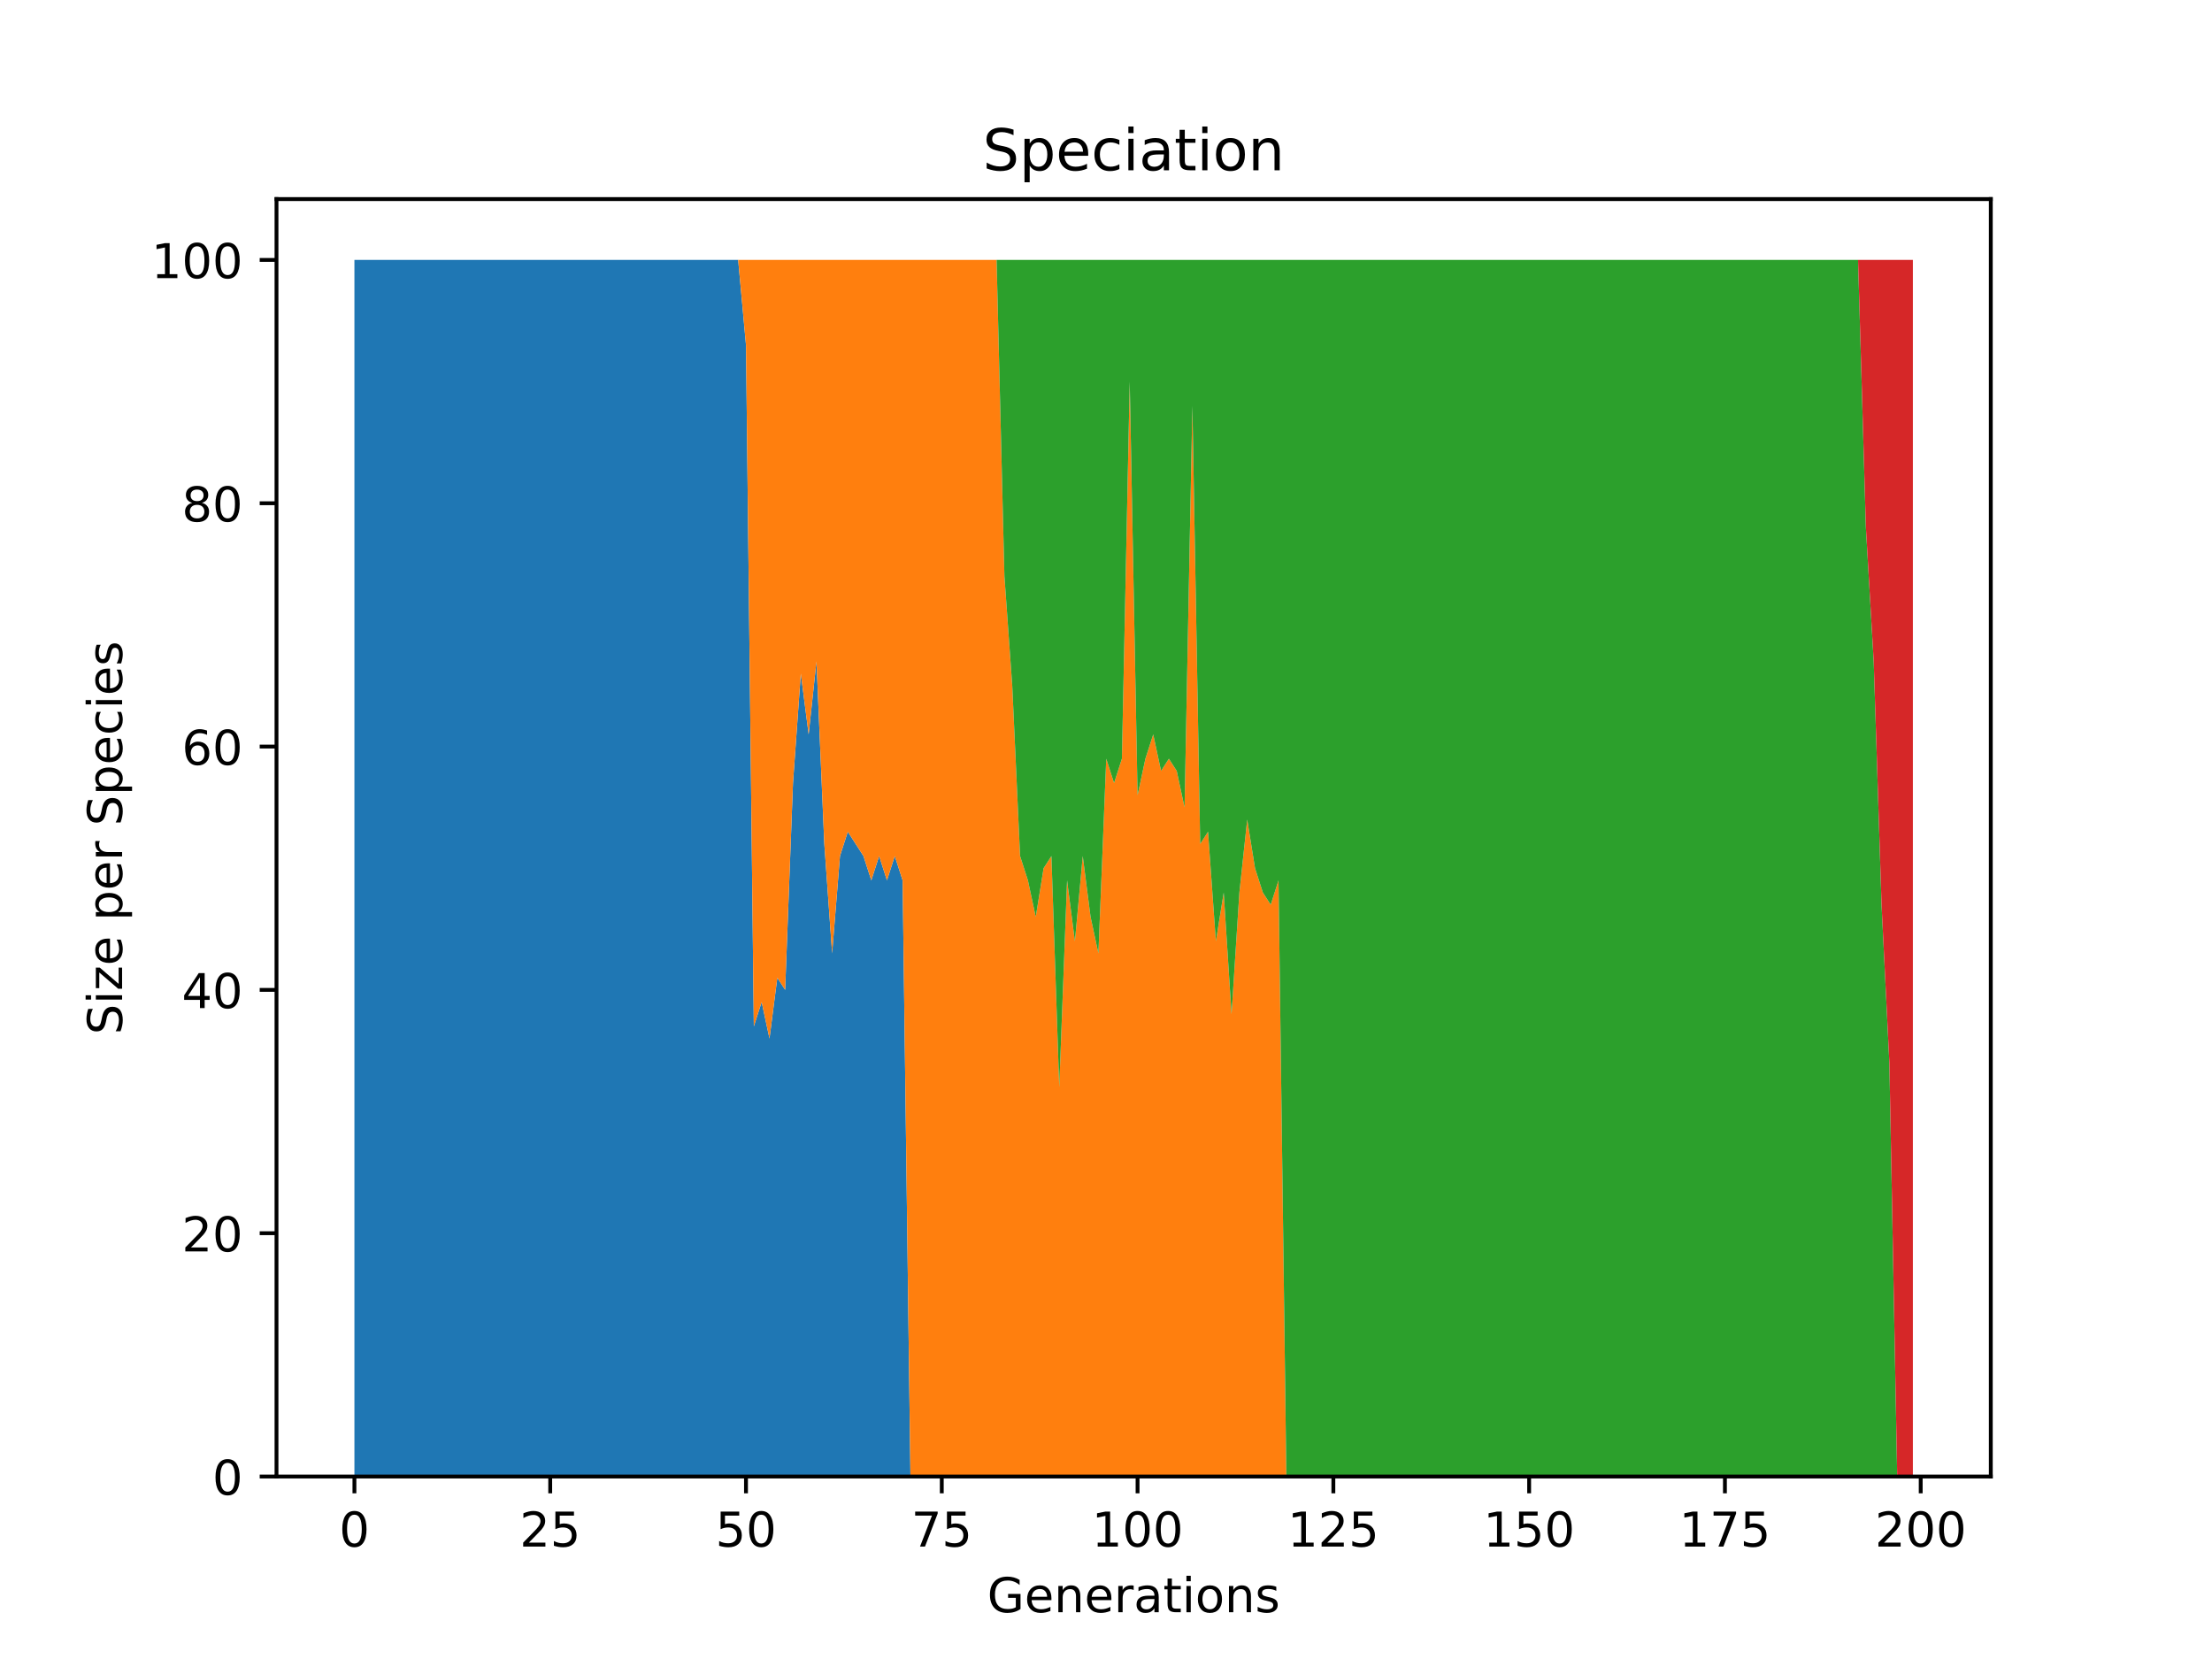 <?xml version="1.0" encoding="utf-8" standalone="no"?>
<!DOCTYPE svg PUBLIC "-//W3C//DTD SVG 1.1//EN"
  "http://www.w3.org/Graphics/SVG/1.1/DTD/svg11.dtd">
<!-- Created with matplotlib (https://matplotlib.org/) -->
<svg height="345.6pt" version="1.1" viewBox="0 0 460.8 345.6" width="460.8pt" xmlns="http://www.w3.org/2000/svg" xmlns:xlink="http://www.w3.org/1999/xlink">
 <defs>
  <style type="text/css">*{stroke-linecap:butt;stroke-linejoin:round;}</style>
 </defs>
 <g id="figure_1">
  <g id="patch_1">
   <path d="M 0 345.6 
L 460.8 345.6 
L 460.8 0 
L 0 0 
z
" style="fill:#ffffff;"/>
  </g>
  <g id="axes_1">
   <g id="patch_2">
    <path d="M 57.6 307.584 
L 414.72 307.584 
L 414.72 41.472 
L 57.6 41.472 
z
" style="fill:#ffffff;"/>
   </g>
   <g id="PolyCollection_1">
    <path clip-path="url(#p19dd9a8d0b)" d="M 73.833 54.144 
L 73.833 307.584 
L 75.464 307.584 
L 77.096 307.584 
L 78.727 307.584 
L 80.358 307.584 
L 81.99 307.584 
L 83.621 307.584 
L 85.253 307.584 
L 86.884 307.584 
L 88.516 307.584 
L 90.147 307.584 
L 91.778 307.584 
L 93.41 307.584 
L 95.041 307.584 
L 96.673 307.584 
L 98.304 307.584 
L 99.936 307.584 
L 101.567 307.584 
L 103.198 307.584 
L 104.83 307.584 
L 106.461 307.584 
L 108.093 307.584 
L 109.724 307.584 
L 111.356 307.584 
L 112.987 307.584 
L 114.618 307.584 
L 116.25 307.584 
L 117.881 307.584 
L 119.513 307.584 
L 121.144 307.584 
L 122.776 307.584 
L 124.407 307.584 
L 126.038 307.584 
L 127.67 307.584 
L 129.301 307.584 
L 130.933 307.584 
L 132.564 307.584 
L 134.196 307.584 
L 135.827 307.584 
L 137.458 307.584 
L 139.09 307.584 
L 140.721 307.584 
L 142.353 307.584 
L 143.984 307.584 
L 145.616 307.584 
L 147.247 307.584 
L 148.879 307.584 
L 150.51 307.584 
L 152.141 307.584 
L 153.773 307.584 
L 155.404 307.584 
L 157.036 307.584 
L 158.667 307.584 
L 160.299 307.584 
L 161.93 307.584 
L 163.561 307.584 
L 165.193 307.584 
L 166.824 307.584 
L 168.456 307.584 
L 170.087 307.584 
L 171.719 307.584 
L 173.35 307.584 
L 174.981 307.584 
L 176.613 307.584 
L 178.244 307.584 
L 179.876 307.584 
L 181.507 307.584 
L 183.139 307.584 
L 184.77 307.584 
L 186.401 307.584 
L 188.033 307.584 
L 189.664 307.584 
L 191.296 307.584 
L 192.927 307.584 
L 194.559 307.584 
L 196.19 307.584 
L 197.821 307.584 
L 199.453 307.584 
L 201.084 307.584 
L 202.716 307.584 
L 204.347 307.584 
L 205.979 307.584 
L 207.61 307.584 
L 209.241 307.584 
L 210.873 307.584 
L 212.504 307.584 
L 214.136 307.584 
L 215.767 307.584 
L 217.399 307.584 
L 219.03 307.584 
L 220.661 307.584 
L 222.293 307.584 
L 223.924 307.584 
L 225.556 307.584 
L 227.187 307.584 
L 228.819 307.584 
L 230.45 307.584 
L 232.081 307.584 
L 233.713 307.584 
L 235.344 307.584 
L 236.976 307.584 
L 238.607 307.584 
L 240.239 307.584 
L 241.87 307.584 
L 243.501 307.584 
L 245.133 307.584 
L 246.764 307.584 
L 248.396 307.584 
L 250.027 307.584 
L 251.659 307.584 
L 253.29 307.584 
L 254.921 307.584 
L 256.553 307.584 
L 258.184 307.584 
L 259.816 307.584 
L 261.447 307.584 
L 263.079 307.584 
L 264.71 307.584 
L 266.341 307.584 
L 267.973 307.584 
L 269.604 307.584 
L 271.236 307.584 
L 272.867 307.584 
L 274.499 307.584 
L 276.13 307.584 
L 277.761 307.584 
L 279.393 307.584 
L 281.024 307.584 
L 282.656 307.584 
L 284.287 307.584 
L 285.919 307.584 
L 287.55 307.584 
L 289.181 307.584 
L 290.813 307.584 
L 292.444 307.584 
L 294.076 307.584 
L 295.707 307.584 
L 297.339 307.584 
L 298.97 307.584 
L 300.601 307.584 
L 302.233 307.584 
L 303.864 307.584 
L 305.496 307.584 
L 307.127 307.584 
L 308.759 307.584 
L 310.39 307.584 
L 312.021 307.584 
L 313.653 307.584 
L 315.284 307.584 
L 316.916 307.584 
L 318.547 307.584 
L 320.179 307.584 
L 321.81 307.584 
L 323.441 307.584 
L 325.073 307.584 
L 326.704 307.584 
L 328.336 307.584 
L 329.967 307.584 
L 331.599 307.584 
L 333.23 307.584 
L 334.862 307.584 
L 336.493 307.584 
L 338.124 307.584 
L 339.756 307.584 
L 341.387 307.584 
L 343.019 307.584 
L 344.65 307.584 
L 346.282 307.584 
L 347.913 307.584 
L 349.544 307.584 
L 351.176 307.584 
L 352.807 307.584 
L 354.439 307.584 
L 356.07 307.584 
L 357.702 307.584 
L 359.333 307.584 
L 360.964 307.584 
L 362.596 307.584 
L 364.227 307.584 
L 365.859 307.584 
L 367.49 307.584 
L 369.122 307.584 
L 370.753 307.584 
L 372.384 307.584 
L 374.016 307.584 
L 375.647 307.584 
L 377.279 307.584 
L 378.91 307.584 
L 380.542 307.584 
L 382.173 307.584 
L 383.804 307.584 
L 385.436 307.584 
L 387.067 307.584 
L 388.699 307.584 
L 390.33 307.584 
L 391.962 307.584 
L 393.593 307.584 
L 395.224 307.584 
L 396.856 307.584 
L 398.487 307.584 
L 398.487 307.584 
L 398.487 307.584 
L 396.856 307.584 
L 395.224 307.584 
L 393.593 307.584 
L 391.962 307.584 
L 390.33 307.584 
L 388.699 307.584 
L 387.067 307.584 
L 385.436 307.584 
L 383.804 307.584 
L 382.173 307.584 
L 380.542 307.584 
L 378.91 307.584 
L 377.279 307.584 
L 375.647 307.584 
L 374.016 307.584 
L 372.384 307.584 
L 370.753 307.584 
L 369.122 307.584 
L 367.49 307.584 
L 365.859 307.584 
L 364.227 307.584 
L 362.596 307.584 
L 360.964 307.584 
L 359.333 307.584 
L 357.702 307.584 
L 356.07 307.584 
L 354.439 307.584 
L 352.807 307.584 
L 351.176 307.584 
L 349.544 307.584 
L 347.913 307.584 
L 346.282 307.584 
L 344.65 307.584 
L 343.019 307.584 
L 341.387 307.584 
L 339.756 307.584 
L 338.124 307.584 
L 336.493 307.584 
L 334.862 307.584 
L 333.23 307.584 
L 331.599 307.584 
L 329.967 307.584 
L 328.336 307.584 
L 326.704 307.584 
L 325.073 307.584 
L 323.441 307.584 
L 321.81 307.584 
L 320.179 307.584 
L 318.547 307.584 
L 316.916 307.584 
L 315.284 307.584 
L 313.653 307.584 
L 312.021 307.584 
L 310.39 307.584 
L 308.759 307.584 
L 307.127 307.584 
L 305.496 307.584 
L 303.864 307.584 
L 302.233 307.584 
L 300.601 307.584 
L 298.97 307.584 
L 297.339 307.584 
L 295.707 307.584 
L 294.076 307.584 
L 292.444 307.584 
L 290.813 307.584 
L 289.181 307.584 
L 287.55 307.584 
L 285.919 307.584 
L 284.287 307.584 
L 282.656 307.584 
L 281.024 307.584 
L 279.393 307.584 
L 277.761 307.584 
L 276.13 307.584 
L 274.499 307.584 
L 272.867 307.584 
L 271.236 307.584 
L 269.604 307.584 
L 267.973 307.584 
L 266.341 307.584 
L 264.71 307.584 
L 263.079 307.584 
L 261.447 307.584 
L 259.816 307.584 
L 258.184 307.584 
L 256.553 307.584 
L 254.921 307.584 
L 253.29 307.584 
L 251.659 307.584 
L 250.027 307.584 
L 248.396 307.584 
L 246.764 307.584 
L 245.133 307.584 
L 243.501 307.584 
L 241.87 307.584 
L 240.239 307.584 
L 238.607 307.584 
L 236.976 307.584 
L 235.344 307.584 
L 233.713 307.584 
L 232.081 307.584 
L 230.45 307.584 
L 228.819 307.584 
L 227.187 307.584 
L 225.556 307.584 
L 223.924 307.584 
L 222.293 307.584 
L 220.661 307.584 
L 219.03 307.584 
L 217.399 307.584 
L 215.767 307.584 
L 214.136 307.584 
L 212.504 307.584 
L 210.873 307.584 
L 209.241 307.584 
L 207.61 307.584 
L 205.979 307.584 
L 204.347 307.584 
L 202.716 307.584 
L 201.084 307.584 
L 199.453 307.584 
L 197.821 307.584 
L 196.19 307.584 
L 194.559 307.584 
L 192.927 307.584 
L 191.296 307.584 
L 189.664 307.584 
L 188.033 183.398 
L 186.401 178.33 
L 184.77 183.398 
L 183.139 178.33 
L 181.507 183.398 
L 179.876 178.33 
L 178.244 175.795 
L 176.613 173.261 
L 174.981 178.33 
L 173.35 198.605 
L 171.719 175.795 
L 170.087 137.779 
L 168.456 152.986 
L 166.824 140.314 
L 165.193 163.123 
L 163.561 206.208 
L 161.93 203.674 
L 160.299 216.346 
L 158.667 208.742 
L 157.036 213.811 
L 155.404 71.885 
L 153.773 54.144 
L 152.141 54.144 
L 150.51 54.144 
L 148.879 54.144 
L 147.247 54.144 
L 145.616 54.144 
L 143.984 54.144 
L 142.353 54.144 
L 140.721 54.144 
L 139.09 54.144 
L 137.458 54.144 
L 135.827 54.144 
L 134.196 54.144 
L 132.564 54.144 
L 130.933 54.144 
L 129.301 54.144 
L 127.67 54.144 
L 126.038 54.144 
L 124.407 54.144 
L 122.776 54.144 
L 121.144 54.144 
L 119.513 54.144 
L 117.881 54.144 
L 116.25 54.144 
L 114.618 54.144 
L 112.987 54.144 
L 111.356 54.144 
L 109.724 54.144 
L 108.093 54.144 
L 106.461 54.144 
L 104.83 54.144 
L 103.198 54.144 
L 101.567 54.144 
L 99.936 54.144 
L 98.304 54.144 
L 96.673 54.144 
L 95.041 54.144 
L 93.41 54.144 
L 91.778 54.144 
L 90.147 54.144 
L 88.516 54.144 
L 86.884 54.144 
L 85.253 54.144 
L 83.621 54.144 
L 81.99 54.144 
L 80.358 54.144 
L 78.727 54.144 
L 77.096 54.144 
L 75.464 54.144 
L 73.833 54.144 
z
" style="fill:#1f77b4;"/>
   </g>
   <g id="PolyCollection_2">
    <path clip-path="url(#p19dd9a8d0b)" d="M 73.833 54.144 
L 73.833 54.144 
L 75.464 54.144 
L 77.096 54.144 
L 78.727 54.144 
L 80.358 54.144 
L 81.99 54.144 
L 83.621 54.144 
L 85.253 54.144 
L 86.884 54.144 
L 88.516 54.144 
L 90.147 54.144 
L 91.778 54.144 
L 93.41 54.144 
L 95.041 54.144 
L 96.673 54.144 
L 98.304 54.144 
L 99.936 54.144 
L 101.567 54.144 
L 103.198 54.144 
L 104.83 54.144 
L 106.461 54.144 
L 108.093 54.144 
L 109.724 54.144 
L 111.356 54.144 
L 112.987 54.144 
L 114.618 54.144 
L 116.25 54.144 
L 117.881 54.144 
L 119.513 54.144 
L 121.144 54.144 
L 122.776 54.144 
L 124.407 54.144 
L 126.038 54.144 
L 127.67 54.144 
L 129.301 54.144 
L 130.933 54.144 
L 132.564 54.144 
L 134.196 54.144 
L 135.827 54.144 
L 137.458 54.144 
L 139.09 54.144 
L 140.721 54.144 
L 142.353 54.144 
L 143.984 54.144 
L 145.616 54.144 
L 147.247 54.144 
L 148.879 54.144 
L 150.51 54.144 
L 152.141 54.144 
L 153.773 54.144 
L 155.404 71.885 
L 157.036 213.811 
L 158.667 208.742 
L 160.299 216.346 
L 161.93 203.674 
L 163.561 206.208 
L 165.193 163.123 
L 166.824 140.314 
L 168.456 152.986 
L 170.087 137.779 
L 171.719 175.795 
L 173.35 198.605 
L 174.981 178.33 
L 176.613 173.261 
L 178.244 175.795 
L 179.876 178.33 
L 181.507 183.398 
L 183.139 178.33 
L 184.77 183.398 
L 186.401 178.33 
L 188.033 183.398 
L 189.664 307.584 
L 191.296 307.584 
L 192.927 307.584 
L 194.559 307.584 
L 196.19 307.584 
L 197.821 307.584 
L 199.453 307.584 
L 201.084 307.584 
L 202.716 307.584 
L 204.347 307.584 
L 205.979 307.584 
L 207.61 307.584 
L 209.241 307.584 
L 210.873 307.584 
L 212.504 307.584 
L 214.136 307.584 
L 215.767 307.584 
L 217.399 307.584 
L 219.03 307.584 
L 220.661 307.584 
L 222.293 307.584 
L 223.924 307.584 
L 225.556 307.584 
L 227.187 307.584 
L 228.819 307.584 
L 230.45 307.584 
L 232.081 307.584 
L 233.713 307.584 
L 235.344 307.584 
L 236.976 307.584 
L 238.607 307.584 
L 240.239 307.584 
L 241.87 307.584 
L 243.501 307.584 
L 245.133 307.584 
L 246.764 307.584 
L 248.396 307.584 
L 250.027 307.584 
L 251.659 307.584 
L 253.29 307.584 
L 254.921 307.584 
L 256.553 307.584 
L 258.184 307.584 
L 259.816 307.584 
L 261.447 307.584 
L 263.079 307.584 
L 264.71 307.584 
L 266.341 307.584 
L 267.973 307.584 
L 269.604 307.584 
L 271.236 307.584 
L 272.867 307.584 
L 274.499 307.584 
L 276.13 307.584 
L 277.761 307.584 
L 279.393 307.584 
L 281.024 307.584 
L 282.656 307.584 
L 284.287 307.584 
L 285.919 307.584 
L 287.55 307.584 
L 289.181 307.584 
L 290.813 307.584 
L 292.444 307.584 
L 294.076 307.584 
L 295.707 307.584 
L 297.339 307.584 
L 298.97 307.584 
L 300.601 307.584 
L 302.233 307.584 
L 303.864 307.584 
L 305.496 307.584 
L 307.127 307.584 
L 308.759 307.584 
L 310.39 307.584 
L 312.021 307.584 
L 313.653 307.584 
L 315.284 307.584 
L 316.916 307.584 
L 318.547 307.584 
L 320.179 307.584 
L 321.81 307.584 
L 323.441 307.584 
L 325.073 307.584 
L 326.704 307.584 
L 328.336 307.584 
L 329.967 307.584 
L 331.599 307.584 
L 333.23 307.584 
L 334.862 307.584 
L 336.493 307.584 
L 338.124 307.584 
L 339.756 307.584 
L 341.387 307.584 
L 343.019 307.584 
L 344.65 307.584 
L 346.282 307.584 
L 347.913 307.584 
L 349.544 307.584 
L 351.176 307.584 
L 352.807 307.584 
L 354.439 307.584 
L 356.07 307.584 
L 357.702 307.584 
L 359.333 307.584 
L 360.964 307.584 
L 362.596 307.584 
L 364.227 307.584 
L 365.859 307.584 
L 367.49 307.584 
L 369.122 307.584 
L 370.753 307.584 
L 372.384 307.584 
L 374.016 307.584 
L 375.647 307.584 
L 377.279 307.584 
L 378.91 307.584 
L 380.542 307.584 
L 382.173 307.584 
L 383.804 307.584 
L 385.436 307.584 
L 387.067 307.584 
L 388.699 307.584 
L 390.33 307.584 
L 391.962 307.584 
L 393.593 307.584 
L 395.224 307.584 
L 396.856 307.584 
L 398.487 307.584 
L 398.487 307.584 
L 398.487 307.584 
L 396.856 307.584 
L 395.224 307.584 
L 393.593 307.584 
L 391.962 307.584 
L 390.33 307.584 
L 388.699 307.584 
L 387.067 307.584 
L 385.436 307.584 
L 383.804 307.584 
L 382.173 307.584 
L 380.542 307.584 
L 378.91 307.584 
L 377.279 307.584 
L 375.647 307.584 
L 374.016 307.584 
L 372.384 307.584 
L 370.753 307.584 
L 369.122 307.584 
L 367.49 307.584 
L 365.859 307.584 
L 364.227 307.584 
L 362.596 307.584 
L 360.964 307.584 
L 359.333 307.584 
L 357.702 307.584 
L 356.07 307.584 
L 354.439 307.584 
L 352.807 307.584 
L 351.176 307.584 
L 349.544 307.584 
L 347.913 307.584 
L 346.282 307.584 
L 344.65 307.584 
L 343.019 307.584 
L 341.387 307.584 
L 339.756 307.584 
L 338.124 307.584 
L 336.493 307.584 
L 334.862 307.584 
L 333.23 307.584 
L 331.599 307.584 
L 329.967 307.584 
L 328.336 307.584 
L 326.704 307.584 
L 325.073 307.584 
L 323.441 307.584 
L 321.81 307.584 
L 320.179 307.584 
L 318.547 307.584 
L 316.916 307.584 
L 315.284 307.584 
L 313.653 307.584 
L 312.021 307.584 
L 310.39 307.584 
L 308.759 307.584 
L 307.127 307.584 
L 305.496 307.584 
L 303.864 307.584 
L 302.233 307.584 
L 300.601 307.584 
L 298.97 307.584 
L 297.339 307.584 
L 295.707 307.584 
L 294.076 307.584 
L 292.444 307.584 
L 290.813 307.584 
L 289.181 307.584 
L 287.55 307.584 
L 285.919 307.584 
L 284.287 307.584 
L 282.656 307.584 
L 281.024 307.584 
L 279.393 307.584 
L 277.761 307.584 
L 276.13 307.584 
L 274.499 307.584 
L 272.867 307.584 
L 271.236 307.584 
L 269.604 307.584 
L 267.973 307.584 
L 266.341 183.398 
L 264.71 188.467 
L 263.079 185.933 
L 261.447 180.864 
L 259.816 170.726 
L 258.184 185.933 
L 256.553 211.277 
L 254.921 185.933 
L 253.29 196.07 
L 251.659 173.261 
L 250.027 175.795 
L 248.396 84.557 
L 246.764 168.192 
L 245.133 160.589 
L 243.501 158.054 
L 241.87 160.589 
L 240.239 152.986 
L 238.607 158.054 
L 236.976 165.658 
L 235.344 79.488 
L 233.713 158.054 
L 232.081 163.123 
L 230.45 158.054 
L 228.819 198.605 
L 227.187 191.002 
L 225.556 178.33 
L 223.924 196.07 
L 222.293 183.398 
L 220.661 226.483 
L 219.03 178.33 
L 217.399 180.864 
L 215.767 191.002 
L 214.136 183.398 
L 212.504 178.33 
L 210.873 142.848 
L 209.241 120.038 
L 207.61 54.144 
L 205.979 54.144 
L 204.347 54.144 
L 202.716 54.144 
L 201.084 54.144 
L 199.453 54.144 
L 197.821 54.144 
L 196.19 54.144 
L 194.559 54.144 
L 192.927 54.144 
L 191.296 54.144 
L 189.664 54.144 
L 188.033 54.144 
L 186.401 54.144 
L 184.77 54.144 
L 183.139 54.144 
L 181.507 54.144 
L 179.876 54.144 
L 178.244 54.144 
L 176.613 54.144 
L 174.981 54.144 
L 173.35 54.144 
L 171.719 54.144 
L 170.087 54.144 
L 168.456 54.144 
L 166.824 54.144 
L 165.193 54.144 
L 163.561 54.144 
L 161.93 54.144 
L 160.299 54.144 
L 158.667 54.144 
L 157.036 54.144 
L 155.404 54.144 
L 153.773 54.144 
L 152.141 54.144 
L 150.51 54.144 
L 148.879 54.144 
L 147.247 54.144 
L 145.616 54.144 
L 143.984 54.144 
L 142.353 54.144 
L 140.721 54.144 
L 139.09 54.144 
L 137.458 54.144 
L 135.827 54.144 
L 134.196 54.144 
L 132.564 54.144 
L 130.933 54.144 
L 129.301 54.144 
L 127.67 54.144 
L 126.038 54.144 
L 124.407 54.144 
L 122.776 54.144 
L 121.144 54.144 
L 119.513 54.144 
L 117.881 54.144 
L 116.25 54.144 
L 114.618 54.144 
L 112.987 54.144 
L 111.356 54.144 
L 109.724 54.144 
L 108.093 54.144 
L 106.461 54.144 
L 104.83 54.144 
L 103.198 54.144 
L 101.567 54.144 
L 99.936 54.144 
L 98.304 54.144 
L 96.673 54.144 
L 95.041 54.144 
L 93.41 54.144 
L 91.778 54.144 
L 90.147 54.144 
L 88.516 54.144 
L 86.884 54.144 
L 85.253 54.144 
L 83.621 54.144 
L 81.99 54.144 
L 80.358 54.144 
L 78.727 54.144 
L 77.096 54.144 
L 75.464 54.144 
L 73.833 54.144 
z
" style="fill:#ff7f0e;"/>
   </g>
   <g id="PolyCollection_3">
    <path clip-path="url(#p19dd9a8d0b)" d="M 73.833 54.144 
L 73.833 54.144 
L 75.464 54.144 
L 77.096 54.144 
L 78.727 54.144 
L 80.358 54.144 
L 81.99 54.144 
L 83.621 54.144 
L 85.253 54.144 
L 86.884 54.144 
L 88.516 54.144 
L 90.147 54.144 
L 91.778 54.144 
L 93.41 54.144 
L 95.041 54.144 
L 96.673 54.144 
L 98.304 54.144 
L 99.936 54.144 
L 101.567 54.144 
L 103.198 54.144 
L 104.83 54.144 
L 106.461 54.144 
L 108.093 54.144 
L 109.724 54.144 
L 111.356 54.144 
L 112.987 54.144 
L 114.618 54.144 
L 116.25 54.144 
L 117.881 54.144 
L 119.513 54.144 
L 121.144 54.144 
L 122.776 54.144 
L 124.407 54.144 
L 126.038 54.144 
L 127.67 54.144 
L 129.301 54.144 
L 130.933 54.144 
L 132.564 54.144 
L 134.196 54.144 
L 135.827 54.144 
L 137.458 54.144 
L 139.09 54.144 
L 140.721 54.144 
L 142.353 54.144 
L 143.984 54.144 
L 145.616 54.144 
L 147.247 54.144 
L 148.879 54.144 
L 150.51 54.144 
L 152.141 54.144 
L 153.773 54.144 
L 155.404 54.144 
L 157.036 54.144 
L 158.667 54.144 
L 160.299 54.144 
L 161.93 54.144 
L 163.561 54.144 
L 165.193 54.144 
L 166.824 54.144 
L 168.456 54.144 
L 170.087 54.144 
L 171.719 54.144 
L 173.35 54.144 
L 174.981 54.144 
L 176.613 54.144 
L 178.244 54.144 
L 179.876 54.144 
L 181.507 54.144 
L 183.139 54.144 
L 184.77 54.144 
L 186.401 54.144 
L 188.033 54.144 
L 189.664 54.144 
L 191.296 54.144 
L 192.927 54.144 
L 194.559 54.144 
L 196.19 54.144 
L 197.821 54.144 
L 199.453 54.144 
L 201.084 54.144 
L 202.716 54.144 
L 204.347 54.144 
L 205.979 54.144 
L 207.61 54.144 
L 209.241 120.038 
L 210.873 142.848 
L 212.504 178.33 
L 214.136 183.398 
L 215.767 191.002 
L 217.399 180.864 
L 219.03 178.33 
L 220.661 226.483 
L 222.293 183.398 
L 223.924 196.07 
L 225.556 178.33 
L 227.187 191.002 
L 228.819 198.605 
L 230.45 158.054 
L 232.081 163.123 
L 233.713 158.054 
L 235.344 79.488 
L 236.976 165.658 
L 238.607 158.054 
L 240.239 152.986 
L 241.87 160.589 
L 243.501 158.054 
L 245.133 160.589 
L 246.764 168.192 
L 248.396 84.557 
L 250.027 175.795 
L 251.659 173.261 
L 253.29 196.07 
L 254.921 185.933 
L 256.553 211.277 
L 258.184 185.933 
L 259.816 170.726 
L 261.447 180.864 
L 263.079 185.933 
L 264.71 188.467 
L 266.341 183.398 
L 267.973 307.584 
L 269.604 307.584 
L 271.236 307.584 
L 272.867 307.584 
L 274.499 307.584 
L 276.13 307.584 
L 277.761 307.584 
L 279.393 307.584 
L 281.024 307.584 
L 282.656 307.584 
L 284.287 307.584 
L 285.919 307.584 
L 287.55 307.584 
L 289.181 307.584 
L 290.813 307.584 
L 292.444 307.584 
L 294.076 307.584 
L 295.707 307.584 
L 297.339 307.584 
L 298.97 307.584 
L 300.601 307.584 
L 302.233 307.584 
L 303.864 307.584 
L 305.496 307.584 
L 307.127 307.584 
L 308.759 307.584 
L 310.39 307.584 
L 312.021 307.584 
L 313.653 307.584 
L 315.284 307.584 
L 316.916 307.584 
L 318.547 307.584 
L 320.179 307.584 
L 321.81 307.584 
L 323.441 307.584 
L 325.073 307.584 
L 326.704 307.584 
L 328.336 307.584 
L 329.967 307.584 
L 331.599 307.584 
L 333.23 307.584 
L 334.862 307.584 
L 336.493 307.584 
L 338.124 307.584 
L 339.756 307.584 
L 341.387 307.584 
L 343.019 307.584 
L 344.65 307.584 
L 346.282 307.584 
L 347.913 307.584 
L 349.544 307.584 
L 351.176 307.584 
L 352.807 307.584 
L 354.439 307.584 
L 356.07 307.584 
L 357.702 307.584 
L 359.333 307.584 
L 360.964 307.584 
L 362.596 307.584 
L 364.227 307.584 
L 365.859 307.584 
L 367.49 307.584 
L 369.122 307.584 
L 370.753 307.584 
L 372.384 307.584 
L 374.016 307.584 
L 375.647 307.584 
L 377.279 307.584 
L 378.91 307.584 
L 380.542 307.584 
L 382.173 307.584 
L 383.804 307.584 
L 385.436 307.584 
L 387.067 307.584 
L 388.699 307.584 
L 390.33 307.584 
L 391.962 307.584 
L 393.593 307.584 
L 395.224 307.584 
L 396.856 307.584 
L 398.487 307.584 
L 398.487 307.584 
L 398.487 307.584 
L 396.856 307.584 
L 395.224 307.584 
L 393.593 221.414 
L 391.962 188.467 
L 390.33 137.779 
L 388.699 109.901 
L 387.067 54.144 
L 385.436 54.144 
L 383.804 54.144 
L 382.173 54.144 
L 380.542 54.144 
L 378.91 54.144 
L 377.279 54.144 
L 375.647 54.144 
L 374.016 54.144 
L 372.384 54.144 
L 370.753 54.144 
L 369.122 54.144 
L 367.49 54.144 
L 365.859 54.144 
L 364.227 54.144 
L 362.596 54.144 
L 360.964 54.144 
L 359.333 54.144 
L 357.702 54.144 
L 356.07 54.144 
L 354.439 54.144 
L 352.807 54.144 
L 351.176 54.144 
L 349.544 54.144 
L 347.913 54.144 
L 346.282 54.144 
L 344.65 54.144 
L 343.019 54.144 
L 341.387 54.144 
L 339.756 54.144 
L 338.124 54.144 
L 336.493 54.144 
L 334.862 54.144 
L 333.23 54.144 
L 331.599 54.144 
L 329.967 54.144 
L 328.336 54.144 
L 326.704 54.144 
L 325.073 54.144 
L 323.441 54.144 
L 321.81 54.144 
L 320.179 54.144 
L 318.547 54.144 
L 316.916 54.144 
L 315.284 54.144 
L 313.653 54.144 
L 312.021 54.144 
L 310.39 54.144 
L 308.759 54.144 
L 307.127 54.144 
L 305.496 54.144 
L 303.864 54.144 
L 302.233 54.144 
L 300.601 54.144 
L 298.97 54.144 
L 297.339 54.144 
L 295.707 54.144 
L 294.076 54.144 
L 292.444 54.144 
L 290.813 54.144 
L 289.181 54.144 
L 287.55 54.144 
L 285.919 54.144 
L 284.287 54.144 
L 282.656 54.144 
L 281.024 54.144 
L 279.393 54.144 
L 277.761 54.144 
L 276.13 54.144 
L 274.499 54.144 
L 272.867 54.144 
L 271.236 54.144 
L 269.604 54.144 
L 267.973 54.144 
L 266.341 54.144 
L 264.71 54.144 
L 263.079 54.144 
L 261.447 54.144 
L 259.816 54.144 
L 258.184 54.144 
L 256.553 54.144 
L 254.921 54.144 
L 253.29 54.144 
L 251.659 54.144 
L 250.027 54.144 
L 248.396 54.144 
L 246.764 54.144 
L 245.133 54.144 
L 243.501 54.144 
L 241.87 54.144 
L 240.239 54.144 
L 238.607 54.144 
L 236.976 54.144 
L 235.344 54.144 
L 233.713 54.144 
L 232.081 54.144 
L 230.45 54.144 
L 228.819 54.144 
L 227.187 54.144 
L 225.556 54.144 
L 223.924 54.144 
L 222.293 54.144 
L 220.661 54.144 
L 219.03 54.144 
L 217.399 54.144 
L 215.767 54.144 
L 214.136 54.144 
L 212.504 54.144 
L 210.873 54.144 
L 209.241 54.144 
L 207.61 54.144 
L 205.979 54.144 
L 204.347 54.144 
L 202.716 54.144 
L 201.084 54.144 
L 199.453 54.144 
L 197.821 54.144 
L 196.19 54.144 
L 194.559 54.144 
L 192.927 54.144 
L 191.296 54.144 
L 189.664 54.144 
L 188.033 54.144 
L 186.401 54.144 
L 184.77 54.144 
L 183.139 54.144 
L 181.507 54.144 
L 179.876 54.144 
L 178.244 54.144 
L 176.613 54.144 
L 174.981 54.144 
L 173.35 54.144 
L 171.719 54.144 
L 170.087 54.144 
L 168.456 54.144 
L 166.824 54.144 
L 165.193 54.144 
L 163.561 54.144 
L 161.93 54.144 
L 160.299 54.144 
L 158.667 54.144 
L 157.036 54.144 
L 155.404 54.144 
L 153.773 54.144 
L 152.141 54.144 
L 150.51 54.144 
L 148.879 54.144 
L 147.247 54.144 
L 145.616 54.144 
L 143.984 54.144 
L 142.353 54.144 
L 140.721 54.144 
L 139.09 54.144 
L 137.458 54.144 
L 135.827 54.144 
L 134.196 54.144 
L 132.564 54.144 
L 130.933 54.144 
L 129.301 54.144 
L 127.67 54.144 
L 126.038 54.144 
L 124.407 54.144 
L 122.776 54.144 
L 121.144 54.144 
L 119.513 54.144 
L 117.881 54.144 
L 116.25 54.144 
L 114.618 54.144 
L 112.987 54.144 
L 111.356 54.144 
L 109.724 54.144 
L 108.093 54.144 
L 106.461 54.144 
L 104.83 54.144 
L 103.198 54.144 
L 101.567 54.144 
L 99.936 54.144 
L 98.304 54.144 
L 96.673 54.144 
L 95.041 54.144 
L 93.41 54.144 
L 91.778 54.144 
L 90.147 54.144 
L 88.516 54.144 
L 86.884 54.144 
L 85.253 54.144 
L 83.621 54.144 
L 81.99 54.144 
L 80.358 54.144 
L 78.727 54.144 
L 77.096 54.144 
L 75.464 54.144 
L 73.833 54.144 
z
" style="fill:#2ca02c;"/>
   </g>
   <g id="PolyCollection_4">
    <path clip-path="url(#p19dd9a8d0b)" d="M 73.833 54.144 
L 73.833 54.144 
L 75.464 54.144 
L 77.096 54.144 
L 78.727 54.144 
L 80.358 54.144 
L 81.99 54.144 
L 83.621 54.144 
L 85.253 54.144 
L 86.884 54.144 
L 88.516 54.144 
L 90.147 54.144 
L 91.778 54.144 
L 93.41 54.144 
L 95.041 54.144 
L 96.673 54.144 
L 98.304 54.144 
L 99.936 54.144 
L 101.567 54.144 
L 103.198 54.144 
L 104.83 54.144 
L 106.461 54.144 
L 108.093 54.144 
L 109.724 54.144 
L 111.356 54.144 
L 112.987 54.144 
L 114.618 54.144 
L 116.25 54.144 
L 117.881 54.144 
L 119.513 54.144 
L 121.144 54.144 
L 122.776 54.144 
L 124.407 54.144 
L 126.038 54.144 
L 127.67 54.144 
L 129.301 54.144 
L 130.933 54.144 
L 132.564 54.144 
L 134.196 54.144 
L 135.827 54.144 
L 137.458 54.144 
L 139.09 54.144 
L 140.721 54.144 
L 142.353 54.144 
L 143.984 54.144 
L 145.616 54.144 
L 147.247 54.144 
L 148.879 54.144 
L 150.51 54.144 
L 152.141 54.144 
L 153.773 54.144 
L 155.404 54.144 
L 157.036 54.144 
L 158.667 54.144 
L 160.299 54.144 
L 161.93 54.144 
L 163.561 54.144 
L 165.193 54.144 
L 166.824 54.144 
L 168.456 54.144 
L 170.087 54.144 
L 171.719 54.144 
L 173.35 54.144 
L 174.981 54.144 
L 176.613 54.144 
L 178.244 54.144 
L 179.876 54.144 
L 181.507 54.144 
L 183.139 54.144 
L 184.77 54.144 
L 186.401 54.144 
L 188.033 54.144 
L 189.664 54.144 
L 191.296 54.144 
L 192.927 54.144 
L 194.559 54.144 
L 196.19 54.144 
L 197.821 54.144 
L 199.453 54.144 
L 201.084 54.144 
L 202.716 54.144 
L 204.347 54.144 
L 205.979 54.144 
L 207.61 54.144 
L 209.241 54.144 
L 210.873 54.144 
L 212.504 54.144 
L 214.136 54.144 
L 215.767 54.144 
L 217.399 54.144 
L 219.03 54.144 
L 220.661 54.144 
L 222.293 54.144 
L 223.924 54.144 
L 225.556 54.144 
L 227.187 54.144 
L 228.819 54.144 
L 230.45 54.144 
L 232.081 54.144 
L 233.713 54.144 
L 235.344 54.144 
L 236.976 54.144 
L 238.607 54.144 
L 240.239 54.144 
L 241.87 54.144 
L 243.501 54.144 
L 245.133 54.144 
L 246.764 54.144 
L 248.396 54.144 
L 250.027 54.144 
L 251.659 54.144 
L 253.29 54.144 
L 254.921 54.144 
L 256.553 54.144 
L 258.184 54.144 
L 259.816 54.144 
L 261.447 54.144 
L 263.079 54.144 
L 264.71 54.144 
L 266.341 54.144 
L 267.973 54.144 
L 269.604 54.144 
L 271.236 54.144 
L 272.867 54.144 
L 274.499 54.144 
L 276.13 54.144 
L 277.761 54.144 
L 279.393 54.144 
L 281.024 54.144 
L 282.656 54.144 
L 284.287 54.144 
L 285.919 54.144 
L 287.55 54.144 
L 289.181 54.144 
L 290.813 54.144 
L 292.444 54.144 
L 294.076 54.144 
L 295.707 54.144 
L 297.339 54.144 
L 298.97 54.144 
L 300.601 54.144 
L 302.233 54.144 
L 303.864 54.144 
L 305.496 54.144 
L 307.127 54.144 
L 308.759 54.144 
L 310.39 54.144 
L 312.021 54.144 
L 313.653 54.144 
L 315.284 54.144 
L 316.916 54.144 
L 318.547 54.144 
L 320.179 54.144 
L 321.81 54.144 
L 323.441 54.144 
L 325.073 54.144 
L 326.704 54.144 
L 328.336 54.144 
L 329.967 54.144 
L 331.599 54.144 
L 333.23 54.144 
L 334.862 54.144 
L 336.493 54.144 
L 338.124 54.144 
L 339.756 54.144 
L 341.387 54.144 
L 343.019 54.144 
L 344.65 54.144 
L 346.282 54.144 
L 347.913 54.144 
L 349.544 54.144 
L 351.176 54.144 
L 352.807 54.144 
L 354.439 54.144 
L 356.07 54.144 
L 357.702 54.144 
L 359.333 54.144 
L 360.964 54.144 
L 362.596 54.144 
L 364.227 54.144 
L 365.859 54.144 
L 367.49 54.144 
L 369.122 54.144 
L 370.753 54.144 
L 372.384 54.144 
L 374.016 54.144 
L 375.647 54.144 
L 377.279 54.144 
L 378.91 54.144 
L 380.542 54.144 
L 382.173 54.144 
L 383.804 54.144 
L 385.436 54.144 
L 387.067 54.144 
L 388.699 109.901 
L 390.33 137.779 
L 391.962 188.467 
L 393.593 221.414 
L 395.224 307.584 
L 396.856 307.584 
L 398.487 307.584 
L 398.487 54.144 
L 398.487 54.144 
L 396.856 54.144 
L 395.224 54.144 
L 393.593 54.144 
L 391.962 54.144 
L 390.33 54.144 
L 388.699 54.144 
L 387.067 54.144 
L 385.436 54.144 
L 383.804 54.144 
L 382.173 54.144 
L 380.542 54.144 
L 378.91 54.144 
L 377.279 54.144 
L 375.647 54.144 
L 374.016 54.144 
L 372.384 54.144 
L 370.753 54.144 
L 369.122 54.144 
L 367.49 54.144 
L 365.859 54.144 
L 364.227 54.144 
L 362.596 54.144 
L 360.964 54.144 
L 359.333 54.144 
L 357.702 54.144 
L 356.07 54.144 
L 354.439 54.144 
L 352.807 54.144 
L 351.176 54.144 
L 349.544 54.144 
L 347.913 54.144 
L 346.282 54.144 
L 344.65 54.144 
L 343.019 54.144 
L 341.387 54.144 
L 339.756 54.144 
L 338.124 54.144 
L 336.493 54.144 
L 334.862 54.144 
L 333.23 54.144 
L 331.599 54.144 
L 329.967 54.144 
L 328.336 54.144 
L 326.704 54.144 
L 325.073 54.144 
L 323.441 54.144 
L 321.81 54.144 
L 320.179 54.144 
L 318.547 54.144 
L 316.916 54.144 
L 315.284 54.144 
L 313.653 54.144 
L 312.021 54.144 
L 310.39 54.144 
L 308.759 54.144 
L 307.127 54.144 
L 305.496 54.144 
L 303.864 54.144 
L 302.233 54.144 
L 300.601 54.144 
L 298.97 54.144 
L 297.339 54.144 
L 295.707 54.144 
L 294.076 54.144 
L 292.444 54.144 
L 290.813 54.144 
L 289.181 54.144 
L 287.55 54.144 
L 285.919 54.144 
L 284.287 54.144 
L 282.656 54.144 
L 281.024 54.144 
L 279.393 54.144 
L 277.761 54.144 
L 276.13 54.144 
L 274.499 54.144 
L 272.867 54.144 
L 271.236 54.144 
L 269.604 54.144 
L 267.973 54.144 
L 266.341 54.144 
L 264.71 54.144 
L 263.079 54.144 
L 261.447 54.144 
L 259.816 54.144 
L 258.184 54.144 
L 256.553 54.144 
L 254.921 54.144 
L 253.29 54.144 
L 251.659 54.144 
L 250.027 54.144 
L 248.396 54.144 
L 246.764 54.144 
L 245.133 54.144 
L 243.501 54.144 
L 241.87 54.144 
L 240.239 54.144 
L 238.607 54.144 
L 236.976 54.144 
L 235.344 54.144 
L 233.713 54.144 
L 232.081 54.144 
L 230.45 54.144 
L 228.819 54.144 
L 227.187 54.144 
L 225.556 54.144 
L 223.924 54.144 
L 222.293 54.144 
L 220.661 54.144 
L 219.03 54.144 
L 217.399 54.144 
L 215.767 54.144 
L 214.136 54.144 
L 212.504 54.144 
L 210.873 54.144 
L 209.241 54.144 
L 207.61 54.144 
L 205.979 54.144 
L 204.347 54.144 
L 202.716 54.144 
L 201.084 54.144 
L 199.453 54.144 
L 197.821 54.144 
L 196.19 54.144 
L 194.559 54.144 
L 192.927 54.144 
L 191.296 54.144 
L 189.664 54.144 
L 188.033 54.144 
L 186.401 54.144 
L 184.77 54.144 
L 183.139 54.144 
L 181.507 54.144 
L 179.876 54.144 
L 178.244 54.144 
L 176.613 54.144 
L 174.981 54.144 
L 173.35 54.144 
L 171.719 54.144 
L 170.087 54.144 
L 168.456 54.144 
L 166.824 54.144 
L 165.193 54.144 
L 163.561 54.144 
L 161.93 54.144 
L 160.299 54.144 
L 158.667 54.144 
L 157.036 54.144 
L 155.404 54.144 
L 153.773 54.144 
L 152.141 54.144 
L 150.51 54.144 
L 148.879 54.144 
L 147.247 54.144 
L 145.616 54.144 
L 143.984 54.144 
L 142.353 54.144 
L 140.721 54.144 
L 139.09 54.144 
L 137.458 54.144 
L 135.827 54.144 
L 134.196 54.144 
L 132.564 54.144 
L 130.933 54.144 
L 129.301 54.144 
L 127.67 54.144 
L 126.038 54.144 
L 124.407 54.144 
L 122.776 54.144 
L 121.144 54.144 
L 119.513 54.144 
L 117.881 54.144 
L 116.25 54.144 
L 114.618 54.144 
L 112.987 54.144 
L 111.356 54.144 
L 109.724 54.144 
L 108.093 54.144 
L 106.461 54.144 
L 104.83 54.144 
L 103.198 54.144 
L 101.567 54.144 
L 99.936 54.144 
L 98.304 54.144 
L 96.673 54.144 
L 95.041 54.144 
L 93.41 54.144 
L 91.778 54.144 
L 90.147 54.144 
L 88.516 54.144 
L 86.884 54.144 
L 85.253 54.144 
L 83.621 54.144 
L 81.99 54.144 
L 80.358 54.144 
L 78.727 54.144 
L 77.096 54.144 
L 75.464 54.144 
L 73.833 54.144 
z
" style="fill:#d62728;"/>
   </g>
   <g id="matplotlib.axis_1">
    <g id="xtick_1">
     <g id="line2d_1">
      <defs>
       <path d="M 0 0 
L 0 3.5 
" id="m29f50ebccf" style="stroke:#000000;stroke-width:0.8;"/>
      </defs>
      <g>
       <use style="stroke:#000000;stroke-width:0.8;" x="73.833" xlink:href="#m29f50ebccf" y="307.584"/>
      </g>
     </g>
     <g id="text_1">
      <!-- 0 -->
      <g transform="translate(70.651 322.182)scale(0.1 -0.1)">
       <defs>
        <path d="M 31.781 66.406 
Q 24.172 66.406 20.328 58.906 
Q 16.5 51.422 16.5 36.375 
Q 16.5 21.391 20.328 13.891 
Q 24.172 6.391 31.781 6.391 
Q 39.453 6.391 43.281 13.891 
Q 47.125 21.391 47.125 36.375 
Q 47.125 51.422 43.281 58.906 
Q 39.453 66.406 31.781 66.406 
z
M 31.781 74.219 
Q 44.047 74.219 50.516 64.516 
Q 56.984 54.828 56.984 36.375 
Q 56.984 17.969 50.516 8.266 
Q 44.047 -1.422 31.781 -1.422 
Q 19.531 -1.422 13.062 8.266 
Q 6.594 17.969 6.594 36.375 
Q 6.594 54.828 13.062 64.516 
Q 19.531 74.219 31.781 74.219 
z
" id="DejaVuSans-48"/>
       </defs>
       <use xlink:href="#DejaVuSans-48"/>
      </g>
     </g>
    </g>
    <g id="xtick_2">
     <g id="line2d_2">
      <g>
       <use style="stroke:#000000;stroke-width:0.8;" x="114.618" xlink:href="#m29f50ebccf" y="307.584"/>
      </g>
     </g>
     <g id="text_2">
      <!-- 25 -->
      <g transform="translate(108.256 322.182)scale(0.1 -0.1)">
       <defs>
        <path d="M 19.188 8.297 
L 53.609 8.297 
L 53.609 0 
L 7.328 0 
L 7.328 8.297 
Q 12.938 14.109 22.625 23.891 
Q 32.328 33.688 34.812 36.531 
Q 39.547 41.844 41.422 45.531 
Q 43.312 49.219 43.312 52.781 
Q 43.312 58.594 39.234 62.25 
Q 35.156 65.922 28.609 65.922 
Q 23.969 65.922 18.812 64.312 
Q 13.672 62.703 7.812 59.422 
L 7.812 69.391 
Q 13.766 71.781 18.938 73 
Q 24.125 74.219 28.422 74.219 
Q 39.75 74.219 46.484 68.547 
Q 53.219 62.891 53.219 53.422 
Q 53.219 48.922 51.531 44.891 
Q 49.859 40.875 45.406 35.406 
Q 44.188 33.984 37.641 27.219 
Q 31.109 20.453 19.188 8.297 
z
" id="DejaVuSans-50"/>
        <path d="M 10.797 72.906 
L 49.516 72.906 
L 49.516 64.594 
L 19.828 64.594 
L 19.828 46.734 
Q 21.969 47.469 24.109 47.828 
Q 26.266 48.188 28.422 48.188 
Q 40.625 48.188 47.75 41.5 
Q 54.891 34.812 54.891 23.391 
Q 54.891 11.625 47.562 5.094 
Q 40.234 -1.422 26.906 -1.422 
Q 22.312 -1.422 17.547 -0.641 
Q 12.797 0.141 7.719 1.703 
L 7.719 11.625 
Q 12.109 9.234 16.797 8.062 
Q 21.484 6.891 26.703 6.891 
Q 35.156 6.891 40.078 11.328 
Q 45.016 15.766 45.016 23.391 
Q 45.016 31 40.078 35.438 
Q 35.156 39.891 26.703 39.891 
Q 22.75 39.891 18.812 39.016 
Q 14.891 38.141 10.797 36.281 
z
" id="DejaVuSans-53"/>
       </defs>
       <use xlink:href="#DejaVuSans-50"/>
       <use x="63.623" xlink:href="#DejaVuSans-53"/>
      </g>
     </g>
    </g>
    <g id="xtick_3">
     <g id="line2d_3">
      <g>
       <use style="stroke:#000000;stroke-width:0.8;" x="155.404" xlink:href="#m29f50ebccf" y="307.584"/>
      </g>
     </g>
     <g id="text_3">
      <!-- 50 -->
      <g transform="translate(149.042 322.182)scale(0.1 -0.1)">
       <use xlink:href="#DejaVuSans-53"/>
       <use x="63.623" xlink:href="#DejaVuSans-48"/>
      </g>
     </g>
    </g>
    <g id="xtick_4">
     <g id="line2d_4">
      <g>
       <use style="stroke:#000000;stroke-width:0.8;" x="196.19" xlink:href="#m29f50ebccf" y="307.584"/>
      </g>
     </g>
     <g id="text_4">
      <!-- 75 -->
      <g transform="translate(189.827 322.182)scale(0.1 -0.1)">
       <defs>
        <path d="M 8.203 72.906 
L 55.078 72.906 
L 55.078 68.703 
L 28.609 0 
L 18.312 0 
L 43.219 64.594 
L 8.203 64.594 
z
" id="DejaVuSans-55"/>
       </defs>
       <use xlink:href="#DejaVuSans-55"/>
       <use x="63.623" xlink:href="#DejaVuSans-53"/>
      </g>
     </g>
    </g>
    <g id="xtick_5">
     <g id="line2d_5">
      <g>
       <use style="stroke:#000000;stroke-width:0.8;" x="236.976" xlink:href="#m29f50ebccf" y="307.584"/>
      </g>
     </g>
     <g id="text_5">
      <!-- 100 -->
      <g transform="translate(227.432 322.182)scale(0.1 -0.1)">
       <defs>
        <path d="M 12.406 8.297 
L 28.516 8.297 
L 28.516 63.922 
L 10.984 60.406 
L 10.984 69.391 
L 28.422 72.906 
L 38.281 72.906 
L 38.281 8.297 
L 54.391 8.297 
L 54.391 0 
L 12.406 0 
z
" id="DejaVuSans-49"/>
       </defs>
       <use xlink:href="#DejaVuSans-49"/>
       <use x="63.623" xlink:href="#DejaVuSans-48"/>
       <use x="127.246" xlink:href="#DejaVuSans-48"/>
      </g>
     </g>
    </g>
    <g id="xtick_6">
     <g id="line2d_6">
      <g>
       <use style="stroke:#000000;stroke-width:0.8;" x="277.761" xlink:href="#m29f50ebccf" y="307.584"/>
      </g>
     </g>
     <g id="text_6">
      <!-- 125 -->
      <g transform="translate(268.218 322.182)scale(0.1 -0.1)">
       <use xlink:href="#DejaVuSans-49"/>
       <use x="63.623" xlink:href="#DejaVuSans-50"/>
       <use x="127.246" xlink:href="#DejaVuSans-53"/>
      </g>
     </g>
    </g>
    <g id="xtick_7">
     <g id="line2d_7">
      <g>
       <use style="stroke:#000000;stroke-width:0.8;" x="318.547" xlink:href="#m29f50ebccf" y="307.584"/>
      </g>
     </g>
     <g id="text_7">
      <!-- 150 -->
      <g transform="translate(309.003 322.182)scale(0.1 -0.1)">
       <use xlink:href="#DejaVuSans-49"/>
       <use x="63.623" xlink:href="#DejaVuSans-53"/>
       <use x="127.246" xlink:href="#DejaVuSans-48"/>
      </g>
     </g>
    </g>
    <g id="xtick_8">
     <g id="line2d_8">
      <g>
       <use style="stroke:#000000;stroke-width:0.8;" x="359.333" xlink:href="#m29f50ebccf" y="307.584"/>
      </g>
     </g>
     <g id="text_8">
      <!-- 175 -->
      <g transform="translate(349.789 322.182)scale(0.1 -0.1)">
       <use xlink:href="#DejaVuSans-49"/>
       <use x="63.623" xlink:href="#DejaVuSans-55"/>
       <use x="127.246" xlink:href="#DejaVuSans-53"/>
      </g>
     </g>
    </g>
    <g id="xtick_9">
     <g id="line2d_9">
      <g>
       <use style="stroke:#000000;stroke-width:0.8;" x="400.119" xlink:href="#m29f50ebccf" y="307.584"/>
      </g>
     </g>
     <g id="text_9">
      <!-- 200 -->
      <g transform="translate(390.575 322.182)scale(0.1 -0.1)">
       <use xlink:href="#DejaVuSans-50"/>
       <use x="63.623" xlink:href="#DejaVuSans-48"/>
       <use x="127.246" xlink:href="#DejaVuSans-48"/>
      </g>
     </g>
    </g>
    <g id="text_10">
     <!-- Generations -->
     <g transform="translate(205.662 335.861)scale(0.1 -0.1)">
      <defs>
       <path d="M 59.516 10.406 
L 59.516 29.984 
L 43.406 29.984 
L 43.406 38.094 
L 69.281 38.094 
L 69.281 6.781 
Q 63.578 2.734 56.688 0.656 
Q 49.812 -1.422 42 -1.422 
Q 24.906 -1.422 15.25 8.562 
Q 5.609 18.562 5.609 36.375 
Q 5.609 54.25 15.25 64.234 
Q 24.906 74.219 42 74.219 
Q 49.125 74.219 55.547 72.453 
Q 61.969 70.703 67.391 67.281 
L 67.391 56.781 
Q 61.922 61.422 55.766 63.766 
Q 49.609 66.109 42.828 66.109 
Q 29.438 66.109 22.719 58.641 
Q 16.016 51.172 16.016 36.375 
Q 16.016 21.625 22.719 14.156 
Q 29.438 6.688 42.828 6.688 
Q 48.047 6.688 52.141 7.594 
Q 56.25 8.5 59.516 10.406 
z
" id="DejaVuSans-71"/>
       <path d="M 56.203 29.594 
L 56.203 25.203 
L 14.891 25.203 
Q 15.484 15.922 20.484 11.062 
Q 25.484 6.203 34.422 6.203 
Q 39.594 6.203 44.453 7.469 
Q 49.312 8.734 54.109 11.281 
L 54.109 2.781 
Q 49.266 0.734 44.188 -0.344 
Q 39.109 -1.422 33.891 -1.422 
Q 20.797 -1.422 13.156 6.188 
Q 5.516 13.812 5.516 26.812 
Q 5.516 40.234 12.766 48.109 
Q 20.016 56 32.328 56 
Q 43.359 56 49.781 48.891 
Q 56.203 41.797 56.203 29.594 
z
M 47.219 32.234 
Q 47.125 39.594 43.094 43.984 
Q 39.062 48.391 32.422 48.391 
Q 24.906 48.391 20.391 44.141 
Q 15.875 39.891 15.188 32.172 
z
" id="DejaVuSans-101"/>
       <path d="M 54.891 33.016 
L 54.891 0 
L 45.906 0 
L 45.906 32.719 
Q 45.906 40.484 42.875 44.328 
Q 39.844 48.188 33.797 48.188 
Q 26.516 48.188 22.312 43.547 
Q 18.109 38.922 18.109 30.906 
L 18.109 0 
L 9.078 0 
L 9.078 54.688 
L 18.109 54.688 
L 18.109 46.188 
Q 21.344 51.125 25.703 53.562 
Q 30.078 56 35.797 56 
Q 45.219 56 50.047 50.172 
Q 54.891 44.344 54.891 33.016 
z
" id="DejaVuSans-110"/>
       <path d="M 41.109 46.297 
Q 39.594 47.172 37.812 47.578 
Q 36.031 48 33.891 48 
Q 26.266 48 22.188 43.047 
Q 18.109 38.094 18.109 28.812 
L 18.109 0 
L 9.078 0 
L 9.078 54.688 
L 18.109 54.688 
L 18.109 46.188 
Q 20.953 51.172 25.484 53.578 
Q 30.031 56 36.531 56 
Q 37.453 56 38.578 55.875 
Q 39.703 55.766 41.062 55.516 
z
" id="DejaVuSans-114"/>
       <path d="M 34.281 27.484 
Q 23.391 27.484 19.188 25 
Q 14.984 22.516 14.984 16.5 
Q 14.984 11.719 18.141 8.906 
Q 21.297 6.109 26.703 6.109 
Q 34.188 6.109 38.703 11.406 
Q 43.219 16.703 43.219 25.484 
L 43.219 27.484 
z
M 52.203 31.203 
L 52.203 0 
L 43.219 0 
L 43.219 8.297 
Q 40.141 3.328 35.547 0.953 
Q 30.953 -1.422 24.312 -1.422 
Q 15.922 -1.422 10.953 3.297 
Q 6 8.016 6 15.922 
Q 6 25.141 12.172 29.828 
Q 18.359 34.516 30.609 34.516 
L 43.219 34.516 
L 43.219 35.406 
Q 43.219 41.609 39.141 45 
Q 35.062 48.391 27.688 48.391 
Q 23 48.391 18.547 47.266 
Q 14.109 46.141 10.016 43.891 
L 10.016 52.203 
Q 14.938 54.109 19.578 55.047 
Q 24.219 56 28.609 56 
Q 40.484 56 46.344 49.844 
Q 52.203 43.703 52.203 31.203 
z
" id="DejaVuSans-97"/>
       <path d="M 18.312 70.219 
L 18.312 54.688 
L 36.812 54.688 
L 36.812 47.703 
L 18.312 47.703 
L 18.312 18.016 
Q 18.312 11.328 20.141 9.422 
Q 21.969 7.516 27.594 7.516 
L 36.812 7.516 
L 36.812 0 
L 27.594 0 
Q 17.188 0 13.234 3.875 
Q 9.281 7.766 9.281 18.016 
L 9.281 47.703 
L 2.688 47.703 
L 2.688 54.688 
L 9.281 54.688 
L 9.281 70.219 
z
" id="DejaVuSans-116"/>
       <path d="M 9.422 54.688 
L 18.406 54.688 
L 18.406 0 
L 9.422 0 
z
M 9.422 75.984 
L 18.406 75.984 
L 18.406 64.594 
L 9.422 64.594 
z
" id="DejaVuSans-105"/>
       <path d="M 30.609 48.391 
Q 23.391 48.391 19.188 42.75 
Q 14.984 37.109 14.984 27.297 
Q 14.984 17.484 19.156 11.844 
Q 23.344 6.203 30.609 6.203 
Q 37.797 6.203 41.984 11.859 
Q 46.188 17.531 46.188 27.297 
Q 46.188 37.016 41.984 42.703 
Q 37.797 48.391 30.609 48.391 
z
M 30.609 56 
Q 42.328 56 49.016 48.375 
Q 55.719 40.766 55.719 27.297 
Q 55.719 13.875 49.016 6.219 
Q 42.328 -1.422 30.609 -1.422 
Q 18.844 -1.422 12.172 6.219 
Q 5.516 13.875 5.516 27.297 
Q 5.516 40.766 12.172 48.375 
Q 18.844 56 30.609 56 
z
" id="DejaVuSans-111"/>
       <path d="M 44.281 53.078 
L 44.281 44.578 
Q 40.484 46.531 36.375 47.5 
Q 32.281 48.484 27.875 48.484 
Q 21.188 48.484 17.844 46.438 
Q 14.5 44.391 14.5 40.281 
Q 14.5 37.156 16.891 35.375 
Q 19.281 33.594 26.516 31.984 
L 29.594 31.297 
Q 39.156 29.25 43.188 25.516 
Q 47.219 21.781 47.219 15.094 
Q 47.219 7.469 41.188 3.016 
Q 35.156 -1.422 24.609 -1.422 
Q 20.219 -1.422 15.453 -0.562 
Q 10.688 0.297 5.422 2 
L 5.422 11.281 
Q 10.406 8.688 15.234 7.391 
Q 20.062 6.109 24.812 6.109 
Q 31.156 6.109 34.562 8.281 
Q 37.984 10.453 37.984 14.406 
Q 37.984 18.062 35.516 20.016 
Q 33.062 21.969 24.703 23.781 
L 21.578 24.516 
Q 13.234 26.266 9.516 29.906 
Q 5.812 33.547 5.812 39.891 
Q 5.812 47.609 11.281 51.797 
Q 16.75 56 26.812 56 
Q 31.781 56 36.172 55.266 
Q 40.578 54.547 44.281 53.078 
z
" id="DejaVuSans-115"/>
      </defs>
      <use xlink:href="#DejaVuSans-71"/>
      <use x="77.49" xlink:href="#DejaVuSans-101"/>
      <use x="139.014" xlink:href="#DejaVuSans-110"/>
      <use x="202.393" xlink:href="#DejaVuSans-101"/>
      <use x="263.916" xlink:href="#DejaVuSans-114"/>
      <use x="305.029" xlink:href="#DejaVuSans-97"/>
      <use x="366.309" xlink:href="#DejaVuSans-116"/>
      <use x="405.518" xlink:href="#DejaVuSans-105"/>
      <use x="433.301" xlink:href="#DejaVuSans-111"/>
      <use x="494.482" xlink:href="#DejaVuSans-110"/>
      <use x="557.861" xlink:href="#DejaVuSans-115"/>
     </g>
    </g>
   </g>
   <g id="matplotlib.axis_2">
    <g id="ytick_1">
     <g id="line2d_10">
      <defs>
       <path d="M 0 0 
L -3.5 0 
" id="m8c2018811f" style="stroke:#000000;stroke-width:0.8;"/>
      </defs>
      <g>
       <use style="stroke:#000000;stroke-width:0.8;" x="57.6" xlink:href="#m8c2018811f" y="307.584"/>
      </g>
     </g>
     <g id="text_11">
      <!-- 0 -->
      <g transform="translate(44.237 311.383)scale(0.1 -0.1)">
       <use xlink:href="#DejaVuSans-48"/>
      </g>
     </g>
    </g>
    <g id="ytick_2">
     <g id="line2d_11">
      <g>
       <use style="stroke:#000000;stroke-width:0.8;" x="57.6" xlink:href="#m8c2018811f" y="256.896"/>
      </g>
     </g>
     <g id="text_12">
      <!-- 20 -->
      <g transform="translate(37.875 260.695)scale(0.1 -0.1)">
       <use xlink:href="#DejaVuSans-50"/>
       <use x="63.623" xlink:href="#DejaVuSans-48"/>
      </g>
     </g>
    </g>
    <g id="ytick_3">
     <g id="line2d_12">
      <g>
       <use style="stroke:#000000;stroke-width:0.8;" x="57.6" xlink:href="#m8c2018811f" y="206.208"/>
      </g>
     </g>
     <g id="text_13">
      <!-- 40 -->
      <g transform="translate(37.875 210.007)scale(0.1 -0.1)">
       <defs>
        <path d="M 37.797 64.312 
L 12.891 25.391 
L 37.797 25.391 
z
M 35.203 72.906 
L 47.609 72.906 
L 47.609 25.391 
L 58.016 25.391 
L 58.016 17.188 
L 47.609 17.188 
L 47.609 0 
L 37.797 0 
L 37.797 17.188 
L 4.891 17.188 
L 4.891 26.703 
z
" id="DejaVuSans-52"/>
       </defs>
       <use xlink:href="#DejaVuSans-52"/>
       <use x="63.623" xlink:href="#DejaVuSans-48"/>
      </g>
     </g>
    </g>
    <g id="ytick_4">
     <g id="line2d_13">
      <g>
       <use style="stroke:#000000;stroke-width:0.8;" x="57.6" xlink:href="#m8c2018811f" y="155.52"/>
      </g>
     </g>
     <g id="text_14">
      <!-- 60 -->
      <g transform="translate(37.875 159.319)scale(0.1 -0.1)">
       <defs>
        <path d="M 33.016 40.375 
Q 26.375 40.375 22.484 35.828 
Q 18.609 31.297 18.609 23.391 
Q 18.609 15.531 22.484 10.953 
Q 26.375 6.391 33.016 6.391 
Q 39.656 6.391 43.531 10.953 
Q 47.406 15.531 47.406 23.391 
Q 47.406 31.297 43.531 35.828 
Q 39.656 40.375 33.016 40.375 
z
M 52.594 71.297 
L 52.594 62.312 
Q 48.875 64.062 45.094 64.984 
Q 41.312 65.922 37.594 65.922 
Q 27.828 65.922 22.672 59.328 
Q 17.531 52.734 16.797 39.406 
Q 19.672 43.656 24.016 45.922 
Q 28.375 48.188 33.594 48.188 
Q 44.578 48.188 50.953 41.516 
Q 57.328 34.859 57.328 23.391 
Q 57.328 12.156 50.688 5.359 
Q 44.047 -1.422 33.016 -1.422 
Q 20.359 -1.422 13.672 8.266 
Q 6.984 17.969 6.984 36.375 
Q 6.984 53.656 15.188 63.938 
Q 23.391 74.219 37.203 74.219 
Q 40.922 74.219 44.703 73.484 
Q 48.484 72.75 52.594 71.297 
z
" id="DejaVuSans-54"/>
       </defs>
       <use xlink:href="#DejaVuSans-54"/>
       <use x="63.623" xlink:href="#DejaVuSans-48"/>
      </g>
     </g>
    </g>
    <g id="ytick_5">
     <g id="line2d_14">
      <g>
       <use style="stroke:#000000;stroke-width:0.8;" x="57.6" xlink:href="#m8c2018811f" y="104.832"/>
      </g>
     </g>
     <g id="text_15">
      <!-- 80 -->
      <g transform="translate(37.875 108.631)scale(0.1 -0.1)">
       <defs>
        <path d="M 31.781 34.625 
Q 24.75 34.625 20.719 30.859 
Q 16.703 27.094 16.703 20.516 
Q 16.703 13.922 20.719 10.156 
Q 24.75 6.391 31.781 6.391 
Q 38.812 6.391 42.859 10.172 
Q 46.922 13.969 46.922 20.516 
Q 46.922 27.094 42.891 30.859 
Q 38.875 34.625 31.781 34.625 
z
M 21.922 38.812 
Q 15.578 40.375 12.031 44.719 
Q 8.5 49.078 8.5 55.328 
Q 8.5 64.062 14.719 69.141 
Q 20.953 74.219 31.781 74.219 
Q 42.672 74.219 48.875 69.141 
Q 55.078 64.062 55.078 55.328 
Q 55.078 49.078 51.531 44.719 
Q 48 40.375 41.703 38.812 
Q 48.828 37.156 52.797 32.312 
Q 56.781 27.484 56.781 20.516 
Q 56.781 9.906 50.312 4.234 
Q 43.844 -1.422 31.781 -1.422 
Q 19.734 -1.422 13.25 4.234 
Q 6.781 9.906 6.781 20.516 
Q 6.781 27.484 10.781 32.312 
Q 14.797 37.156 21.922 38.812 
z
M 18.312 54.391 
Q 18.312 48.734 21.844 45.562 
Q 25.391 42.391 31.781 42.391 
Q 38.141 42.391 41.719 45.562 
Q 45.312 48.734 45.312 54.391 
Q 45.312 60.062 41.719 63.234 
Q 38.141 66.406 31.781 66.406 
Q 25.391 66.406 21.844 63.234 
Q 18.312 60.062 18.312 54.391 
z
" id="DejaVuSans-56"/>
       </defs>
       <use xlink:href="#DejaVuSans-56"/>
       <use x="63.623" xlink:href="#DejaVuSans-48"/>
      </g>
     </g>
    </g>
    <g id="ytick_6">
     <g id="line2d_15">
      <g>
       <use style="stroke:#000000;stroke-width:0.8;" x="57.6" xlink:href="#m8c2018811f" y="54.144"/>
      </g>
     </g>
     <g id="text_16">
      <!-- 100 -->
      <g transform="translate(31.512 57.943)scale(0.1 -0.1)">
       <use xlink:href="#DejaVuSans-49"/>
       <use x="63.623" xlink:href="#DejaVuSans-48"/>
       <use x="127.246" xlink:href="#DejaVuSans-48"/>
      </g>
     </g>
    </g>
    <g id="text_17">
     <!-- Size per Species -->
     <g transform="translate(25.433 215.521)rotate(-90)scale(0.1 -0.1)">
      <defs>
       <path d="M 53.516 70.516 
L 53.516 60.891 
Q 47.906 63.578 42.922 64.891 
Q 37.938 66.219 33.297 66.219 
Q 25.25 66.219 20.875 63.094 
Q 16.5 59.969 16.5 54.203 
Q 16.5 49.359 19.406 46.891 
Q 22.312 44.438 30.422 42.922 
L 36.375 41.703 
Q 47.406 39.594 52.656 34.297 
Q 57.906 29 57.906 20.125 
Q 57.906 9.516 50.797 4.047 
Q 43.703 -1.422 29.984 -1.422 
Q 24.812 -1.422 18.969 -0.25 
Q 13.141 0.922 6.891 3.219 
L 6.891 13.375 
Q 12.891 10.016 18.656 8.297 
Q 24.422 6.594 29.984 6.594 
Q 38.422 6.594 43.016 9.906 
Q 47.609 13.234 47.609 19.391 
Q 47.609 24.75 44.312 27.781 
Q 41.016 30.812 33.5 32.328 
L 27.484 33.5 
Q 16.453 35.688 11.516 40.375 
Q 6.594 45.062 6.594 53.422 
Q 6.594 63.094 13.406 68.656 
Q 20.219 74.219 32.172 74.219 
Q 37.312 74.219 42.625 73.281 
Q 47.953 72.359 53.516 70.516 
z
" id="DejaVuSans-83"/>
       <path d="M 5.516 54.688 
L 48.188 54.688 
L 48.188 46.484 
L 14.406 7.172 
L 48.188 7.172 
L 48.188 0 
L 4.297 0 
L 4.297 8.203 
L 38.094 47.516 
L 5.516 47.516 
z
" id="DejaVuSans-122"/>
       <path id="DejaVuSans-32"/>
       <path d="M 18.109 8.203 
L 18.109 -20.797 
L 9.078 -20.797 
L 9.078 54.688 
L 18.109 54.688 
L 18.109 46.391 
Q 20.953 51.266 25.266 53.625 
Q 29.594 56 35.594 56 
Q 45.562 56 51.781 48.094 
Q 58.016 40.188 58.016 27.297 
Q 58.016 14.406 51.781 6.484 
Q 45.562 -1.422 35.594 -1.422 
Q 29.594 -1.422 25.266 0.953 
Q 20.953 3.328 18.109 8.203 
z
M 48.688 27.297 
Q 48.688 37.203 44.609 42.844 
Q 40.531 48.484 33.406 48.484 
Q 26.266 48.484 22.188 42.844 
Q 18.109 37.203 18.109 27.297 
Q 18.109 17.391 22.188 11.75 
Q 26.266 6.109 33.406 6.109 
Q 40.531 6.109 44.609 11.75 
Q 48.688 17.391 48.688 27.297 
z
" id="DejaVuSans-112"/>
       <path d="M 48.781 52.594 
L 48.781 44.188 
Q 44.969 46.297 41.141 47.344 
Q 37.312 48.391 33.406 48.391 
Q 24.656 48.391 19.812 42.844 
Q 14.984 37.312 14.984 27.297 
Q 14.984 17.281 19.812 11.734 
Q 24.656 6.203 33.406 6.203 
Q 37.312 6.203 41.141 7.25 
Q 44.969 8.297 48.781 10.406 
L 48.781 2.094 
Q 45.016 0.344 40.984 -0.531 
Q 36.969 -1.422 32.422 -1.422 
Q 20.062 -1.422 12.781 6.344 
Q 5.516 14.109 5.516 27.297 
Q 5.516 40.672 12.859 48.328 
Q 20.219 56 33.016 56 
Q 37.156 56 41.109 55.141 
Q 45.062 54.297 48.781 52.594 
z
" id="DejaVuSans-99"/>
      </defs>
      <use xlink:href="#DejaVuSans-83"/>
      <use x="63.477" xlink:href="#DejaVuSans-105"/>
      <use x="91.26" xlink:href="#DejaVuSans-122"/>
      <use x="143.75" xlink:href="#DejaVuSans-101"/>
      <use x="205.273" xlink:href="#DejaVuSans-32"/>
      <use x="237.061" xlink:href="#DejaVuSans-112"/>
      <use x="300.537" xlink:href="#DejaVuSans-101"/>
      <use x="362.061" xlink:href="#DejaVuSans-114"/>
      <use x="403.174" xlink:href="#DejaVuSans-32"/>
      <use x="434.961" xlink:href="#DejaVuSans-83"/>
      <use x="498.438" xlink:href="#DejaVuSans-112"/>
      <use x="561.914" xlink:href="#DejaVuSans-101"/>
      <use x="623.438" xlink:href="#DejaVuSans-99"/>
      <use x="678.418" xlink:href="#DejaVuSans-105"/>
      <use x="706.201" xlink:href="#DejaVuSans-101"/>
      <use x="767.725" xlink:href="#DejaVuSans-115"/>
     </g>
    </g>
   </g>
   <g id="patch_3">
    <path d="M 57.6 307.584 
L 57.6 41.472 
" style="fill:none;stroke:#000000;stroke-linecap:square;stroke-linejoin:miter;stroke-width:0.8;"/>
   </g>
   <g id="patch_4">
    <path d="M 414.72 307.584 
L 414.72 41.472 
" style="fill:none;stroke:#000000;stroke-linecap:square;stroke-linejoin:miter;stroke-width:0.8;"/>
   </g>
   <g id="patch_5">
    <path d="M 57.6 307.584 
L 414.72 307.584 
" style="fill:none;stroke:#000000;stroke-linecap:square;stroke-linejoin:miter;stroke-width:0.8;"/>
   </g>
   <g id="patch_6">
    <path d="M 57.6 41.472 
L 414.72 41.472 
" style="fill:none;stroke:#000000;stroke-linecap:square;stroke-linejoin:miter;stroke-width:0.8;"/>
   </g>
   <g id="text_18">
    <!-- Speciation -->
    <g transform="translate(204.714 35.472)scale(0.12 -0.12)">
     <use xlink:href="#DejaVuSans-83"/>
     <use x="63.477" xlink:href="#DejaVuSans-112"/>
     <use x="126.953" xlink:href="#DejaVuSans-101"/>
     <use x="188.477" xlink:href="#DejaVuSans-99"/>
     <use x="243.457" xlink:href="#DejaVuSans-105"/>
     <use x="271.24" xlink:href="#DejaVuSans-97"/>
     <use x="332.52" xlink:href="#DejaVuSans-116"/>
     <use x="371.729" xlink:href="#DejaVuSans-105"/>
     <use x="399.512" xlink:href="#DejaVuSans-111"/>
     <use x="460.693" xlink:href="#DejaVuSans-110"/>
    </g>
   </g>
  </g>
 </g>
 <defs>
  <clipPath id="p19dd9a8d0b">
   <rect height="266.112" width="357.12" x="57.6" y="41.472"/>
  </clipPath>
 </defs>
</svg>

